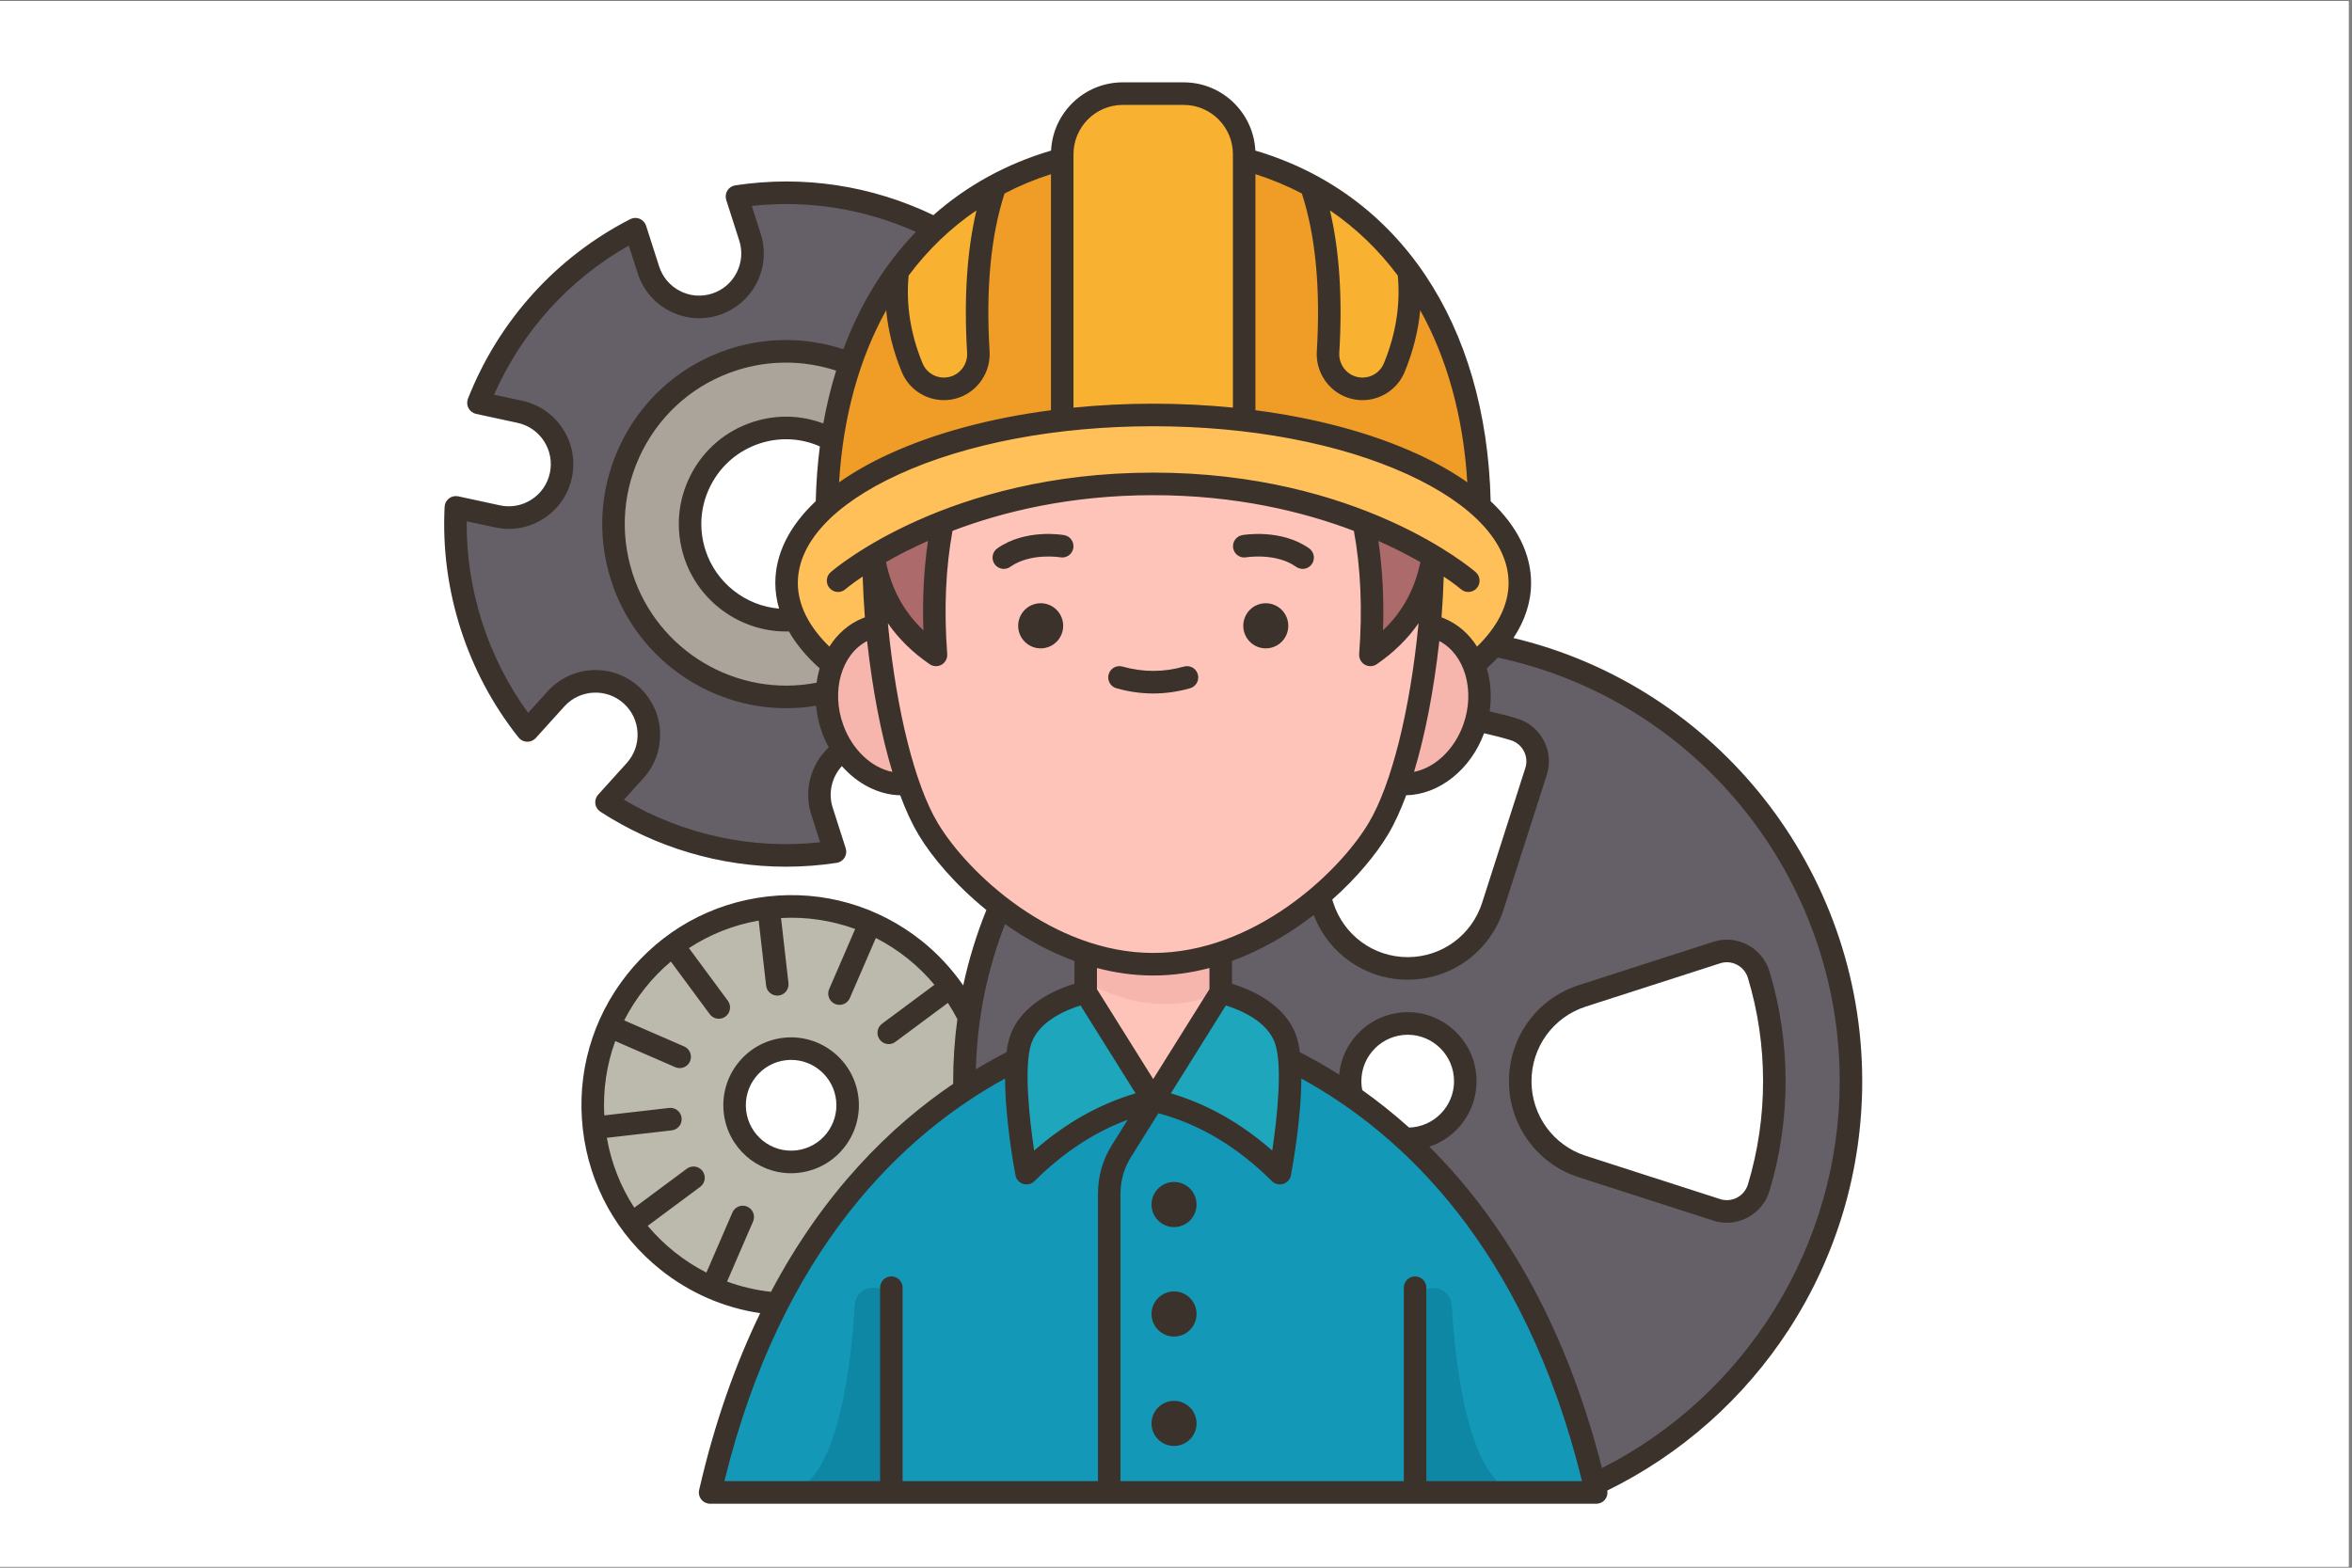 <svg xmlns="http://www.w3.org/2000/svg" xmlns:xlink="http://www.w3.org/1999/xlink" width="450" zoomAndPan="magnify" viewBox="0 0 337.5 225" height="300" preserveAspectRatio="xMidYMid meet" version="1.0"><rect x="0" y="0" width="337.5" height="225" fill="#808080" stroke="none"/><defs><clipPath id="cfa117fe49"><path d="M 0 0.168 L 337 0.168 L 337 224.832 L 0 224.832 Z M 0 0.168 " clip-rule="nonzero"/></clipPath><clipPath id="10739c7f8a"><path d="M 63.355 11.82 L 267.355 11.82 L 267.355 215.82 L 63.355 215.82 Z M 63.355 11.82 " clip-rule="nonzero"/></clipPath></defs><g clip-path="url(#cfa117fe49)"><path fill="#ffffff" d="M 0 0.168 L 337.5 0.168 L 337.5 1155.168 L 0 1155.168 Z M 0 0.168 " fill-opacity="1" fill-rule="nonzero"/><path fill="#ffffff" d="M 0 0.168 L 337.5 0.168 L 337.5 225.168 L 0 225.168 Z M 0 0.168 " fill-opacity="1" fill-rule="nonzero"/><path fill="#ffffff" d="M 0 0.168 L 337.5 0.168 L 337.5 225.168 L 0 225.168 Z M 0 0.168 " fill-opacity="1" fill-rule="nonzero"/></g><path fill="#bcb9ad" d="M 139.047 145.98 C 138.285 144.445 137.402 142.992 136.395 141.641 C 134.91 139.629 133.172 137.832 131.23 136.285 C 125.523 131.746 118.086 129.379 110.281 130.281 C 102.473 131.18 95.762 135.164 91.23 140.883 C 86.695 146.602 84.344 154.055 85.238 161.883 C 86.133 169.715 90.109 176.438 95.812 180.984 C 100.238 184.504 105.711 186.719 111.582 187.113 C 126.379 183.531 135.246 172.277 138.402 156.422 L 138.402 156.418 C 141.449 153.941 141.52 150.41 139.051 145.98 Z M 114.445 166.711 C 109.992 167.223 105.973 164.02 105.461 159.559 C 104.953 155.098 108.148 151.066 112.598 150.559 C 117.047 150.043 121.066 153.246 121.578 157.711 C 122.09 162.172 118.895 166.203 114.445 166.711 Z M 114.445 166.711 " fill-opacity="1" fill-rule="nonzero"/><path fill="#655f68" d="M 121.996 52.199 L 134.238 32.824 C 125.637 28.449 115.715 26.688 105.75 28.199 L 107.613 34.027 C 108.91 38.062 106.695 42.383 102.672 43.68 C 101.895 43.93 101.105 44.051 100.332 44.051 C 97.094 44.051 94.086 41.977 93.043 38.723 L 91.176 32.898 C 80.656 38.277 72.797 47.27 68.648 57.82 L 74.613 59.109 C 78.746 60.004 81.371 64.09 80.48 68.23 C 79.703 71.824 76.535 74.285 73.008 74.285 C 72.469 74.285 71.93 74.227 71.383 74.109 L 65.41 72.82 C 65.129 78.402 65.828 84.129 67.637 89.766 C 69.441 95.406 72.203 100.469 75.68 104.844 L 79.781 100.305 C 82.621 97.164 87.461 96.926 90.594 99.773 C 92.262 101.285 93.109 103.371 93.109 105.461 C 93.109 107.297 92.453 109.141 91.125 110.609 L 87.027 115.141 C 96.527 121.289 108.145 124.008 119.82 122.242 L 117.949 116.418 C 116.871 113.059 118.23 109.5 121.035 107.652 L 118.664 99.312 L 89.234 82.809 C 94.906 66.148 104.32 54.094 121.996 52.199 Z M 121.996 52.199 " fill-opacity="1" fill-rule="nonzero"/><path fill="#aba49a" d="M 121.996 52.199 C 124.328 56.812 123.078 60.328 119.395 63.129 C 116.199 61.371 112.316 60.887 108.574 62.094 C 101.34 64.422 97.363 72.188 99.688 79.441 C 101.707 85.738 107.816 89.578 114.133 88.949 C 120.227 87.324 121.984 89.543 119.484 95.398 C 120.797 97.227 119.922 98.344 118.664 99.312 C 106.16 102.391 93.23 95.289 89.234 82.809 C 85.051 69.766 92.203 55.801 105.211 51.609 C 110.93 49.77 116.828 50.121 121.996 52.199 Z M 121.996 52.199 " fill-opacity="1" fill-rule="nonzero"/><path fill="#655f68" d="M 155.789 136.77 C 153.113 129.57 148.996 126.961 143.492 130.113 C 141.359 135.109 139.848 140.426 139.051 145.98 C 138.617 148.984 138.391 152.051 138.391 155.176 C 138.391 155.594 138.395 156.008 138.402 156.418 C 141.789 158.84 144.32 157.402 145.934 152.066 L 145.938 152.066 L 155.789 142.434 C 157.117 140.816 157.555 139.016 155.789 136.77 Z M 155.789 136.77 " fill-opacity="1" fill-rule="nonzero"/><path fill="#655f68" d="M 214.363 92.613 L 214.359 92.613 C 212.59 91.684 211.621 92.613 211.473 95.398 C 208.922 98.32 207.5 101.402 211.859 103.359 C 213.688 103.707 215.484 104.152 217.242 104.684 C 219.797 105.461 221.23 108.18 220.41 110.73 L 214.219 130.059 C 212.512 135.379 207.574 138.988 201.996 138.988 C 199.207 138.988 196.582 138.086 194.434 136.52 C 192.293 134.949 190.633 132.715 189.781 130.059 L 189.316 128.617 C 182.562 127.098 175.848 126.859 175.168 136.77 C 170.398 138.734 170.68 140.617 175.168 142.434 C 179.781 154.492 185.273 162.848 194.043 157.434 C 193.84 156.715 193.73 155.961 193.73 155.176 C 193.73 150.602 197.434 146.891 201.996 146.891 C 206.562 146.891 210.262 150.602 210.262 155.176 C 210.262 159.754 206.562 163.461 201.996 163.461 C 201.852 163.461 201.703 163.457 201.559 163.449 L 201.547 163.457 C 212.449 173.418 223.027 188.953 228.781 213.031 L 228.785 213.031 C 250.531 202.898 265.605 180.801 265.605 155.176 C 265.605 124.199 243.578 98.383 214.363 92.613 Z M 246.332 173.637 L 227.055 167.43 C 221.742 165.715 218.148 160.766 218.148 155.176 C 218.148 152.379 219.047 149.75 220.609 147.594 C 222.172 145.445 224.402 143.781 227.055 142.93 L 246.332 136.715 C 248.875 135.898 251.594 137.332 252.363 139.898 C 253.82 144.734 254.609 149.863 254.609 155.176 C 254.609 160.492 253.82 165.625 252.363 170.461 C 251.594 173.023 248.875 174.457 246.332 173.637 Z M 246.332 173.637 " fill-opacity="1" fill-rule="nonzero"/><path fill="#ef9d26" d="M 142.809 26.656 L 128.82 38.934 C 125.992 42.789 123.691 47.227 121.996 52.199 C 120.836 55.598 119.961 59.242 119.395 63.129 C 118.953 66.168 118.699 69.352 118.648 72.672 C 126.574 73.023 139.141 70.277 152.426 60.305 C 159.305 49.012 158.492 36.379 152.426 22.832 C 149.023 23.746 145.805 25.023 142.809 26.656 Z M 142.809 26.656 " fill-opacity="1" fill-rule="nonzero"/><path fill="#ef9d26" d="M 202.137 38.934 L 188.148 26.656 C 185.152 25.023 181.934 23.746 178.531 22.832 C 172.242 35.859 171.848 48.383 178.531 60.305 C 190.535 70.133 203.504 72.566 212.309 72.672 C 212.102 58.898 208.398 47.484 202.137 38.934 Z M 202.137 38.934 " fill-opacity="1" fill-rule="nonzero"/><path fill="#1498b7" d="M 228.781 213.031 C 223.027 188.953 212.449 173.418 201.547 163.457 C 199.047 161.168 196.527 159.172 194.043 157.434 C 190.941 155.266 187.898 153.5 185.02 152.066 L 165.48 157.918 L 145.938 152.066 L 145.934 152.066 C 143.52 153.27 140.988 154.707 138.402 156.418 L 138.402 156.422 C 129.195 162.527 119.309 172.133 111.582 187.113 C 107.68 194.684 104.328 203.633 101.898 214.203 L 229.059 214.203 C 228.973 213.809 228.879 213.422 228.781 213.031 Z M 228.781 213.031 " fill-opacity="1" fill-rule="nonzero"/><path fill="#1ea6bc" d="M 185.02 152.066 C 185.566 158.305 183.656 168.371 183.656 168.371 C 178.531 163.289 172.602 159.59 165.48 157.918 C 164.477 149.496 167.941 144.516 175.168 142.434 C 175.168 142.434 182.602 143.945 184.457 149.141 C 184.742 149.934 184.922 150.938 185.02 152.066 Z M 185.02 152.066 " fill-opacity="1" fill-rule="nonzero"/><path fill="#1ea6bc" d="M 155.789 142.434 C 161.645 146.68 164.707 151.898 165.48 157.918 C 158.355 159.59 152.426 163.289 147.301 168.371 C 147.301 168.371 145.395 158.305 145.938 152.066 C 146.035 150.938 146.215 149.934 146.5 149.141 C 148.355 143.945 155.789 142.434 155.789 142.434 Z M 155.789 142.434 " fill-opacity="1" fill-rule="nonzero"/><path fill="#f7b6ad" d="M 211.473 95.398 C 212.492 89.043 210.371 87.195 205.141 89.816 C 196.562 97.145 194.941 105.109 200.66 112.477 L 200.664 112.477 C 205.02 113.004 209.574 109.812 211.465 104.625 C 211.617 104.203 211.75 103.785 211.859 103.359 C 212.59 100.566 212.406 97.75 211.473 95.398 Z M 211.473 95.398 " fill-opacity="1" fill-rule="nonzero"/><path fill="#f7b6ad" d="M 125.816 89.816 C 121.18 87.227 118.461 88.016 119.484 95.398 C 119.008 96.602 118.727 97.926 118.664 99.312 C 118.586 101.035 118.848 102.852 119.492 104.625 C 119.895 105.73 120.418 106.746 121.035 107.652 C 123.316 111.004 126.863 112.891 130.293 112.477 L 130.297 112.477 C 136.008 105.539 133.84 97.633 125.816 89.816 Z M 125.816 89.816 " fill-opacity="1" fill-rule="nonzero"/><path fill="#fec4b9" d="M 195.699 74.98 C 188.234 72.039 178.086 64.641 165.48 64.641 C 152.871 64.641 142.723 72.039 135.258 74.98 L 125.348 79.855 C 119.602 83.652 119.004 87.035 125.816 89.816 C 126.66 98.488 128.227 106.469 130.297 112.477 C 131.172 115.023 132.141 117.219 133.184 118.957 C 135.281 122.465 138.891 126.574 143.492 130.113 C 147.07 132.867 151.254 135.27 155.789 136.77 L 155.789 142.434 L 165.48 157.918 L 175.168 142.434 L 175.168 136.77 C 180.508 135.004 185.359 131.984 189.316 128.617 C 193.035 125.449 195.965 121.977 197.773 118.957 C 198.816 117.219 199.785 115.023 200.66 112.477 C 202.73 106.469 204.297 98.488 205.141 89.816 C 209.594 86.57 209.18 83.238 205.609 79.855 Z M 195.699 74.98 " fill-opacity="1" fill-rule="nonzero"/><path fill="#f9b132" d="M 202.137 38.934 C 202.66 43.543 201.969 48.152 200.07 52.762 C 199.074 55.18 196.352 56.391 193.887 55.535 C 191.879 54.84 190.562 52.945 190.562 50.836 C 190.562 50.73 190.562 50.629 190.57 50.523 C 191.133 41.289 190.414 33.246 188.148 26.656 C 193.617 29.625 198.348 33.758 202.137 38.934 Z M 202.137 38.934 " fill-opacity="1" fill-rule="nonzero"/><path fill="#f9b132" d="M 140.387 50.523 C 140.395 50.629 140.395 50.73 140.395 50.836 C 140.395 52.945 139.078 54.84 137.07 55.535 C 134.605 56.391 131.883 55.18 130.887 52.762 C 128.988 48.152 128.297 43.543 128.82 38.934 C 130.453 36.699 132.266 34.66 134.238 32.824 C 136.832 30.406 139.699 28.344 142.809 26.656 C 140.543 33.246 139.824 41.289 140.387 50.523 Z M 140.387 50.523 " fill-opacity="1" fill-rule="nonzero"/><path fill="#f9b132" d="M 169.859 13.441 L 161.098 13.441 C 156.305 13.441 152.426 17.336 152.426 22.137 L 152.426 60.305 C 161.129 63.547 169.828 63.547 178.531 60.305 L 178.531 22.137 C 178.531 17.336 174.652 13.441 169.859 13.441 Z M 169.859 13.441 " fill-opacity="1" fill-rule="nonzero"/><path fill="#ffc05a" d="M 212.309 72.672 C 205.512 66.605 193.27 62.027 178.531 60.305 C 174.359 59.812 169.984 59.555 165.48 59.555 C 160.973 59.555 156.598 59.812 152.426 60.305 C 137.688 62.027 125.445 66.605 118.648 72.672 C 114.953 75.973 112.867 79.715 112.867 83.68 C 112.867 85.488 113.305 87.254 114.133 88.949 C 115.242 91.234 117.062 93.406 119.484 95.398 C 120.422 93.035 122.113 91.145 124.391 90.227 C 124.867 90.039 125.328 89.914 125.816 89.816 C 125.539 86.633 125.367 83.285 125.348 79.855 C 125.348 79.848 125.344 79.84 125.344 79.828 C 125.344 79.828 125.344 79.828 125.348 79.828 L 125.348 79.824 C 129.375 82.605 132.547 80.195 135.258 74.98 C 142.723 72.039 152.871 69.453 165.48 69.453 C 178.086 69.453 188.234 72.039 195.699 74.98 C 198.871 78.879 202.172 80.59 205.609 79.824 L 205.609 79.828 C 205.613 79.828 205.613 79.828 205.613 79.828 C 205.613 79.84 205.609 79.848 205.609 79.855 C 205.59 83.285 205.418 86.633 205.141 89.816 C 205.629 89.914 206.09 90.039 206.566 90.227 C 208.844 91.145 210.535 93.035 211.473 95.398 C 212.559 94.504 213.527 93.57 214.359 92.613 L 214.363 92.613 C 216.766 89.848 218.09 86.832 218.09 83.68 C 218.09 79.715 216.004 75.973 212.309 72.672 Z M 212.309 72.672 " fill-opacity="1" fill-rule="nonzero"/><path fill="#ad6a6a" d="M 205.609 79.824 L 205.609 79.828 C 205.609 79.84 205.609 79.848 205.609 79.855 C 204.664 85.898 201.633 90.578 196.645 93.992 C 197.148 87.348 196.91 80.98 195.699 74.98 C 199.844 76.617 203.164 78.355 205.609 79.824 Z M 205.609 79.824 " fill-opacity="1" fill-rule="nonzero"/><path fill="#ad6a6a" d="M 135.258 74.98 C 134.047 80.98 133.809 87.348 134.312 93.992 C 129.324 90.578 126.293 85.898 125.348 79.855 C 125.348 79.848 125.348 79.84 125.348 79.828 L 125.348 79.824 C 127.793 78.355 131.113 76.617 135.258 74.98 Z M 135.258 74.98 " fill-opacity="1" fill-rule="nonzero"/><path fill="#0d87a3" d="M 127.902 187.457 L 127.902 214.203 L 112.402 214.203 C 120.43 214.203 122.25 194.41 122.645 187.312 C 122.719 185.91 123.871 184.816 125.27 184.816 C 126.723 184.816 127.902 186 127.902 187.457 Z M 127.902 187.457 " fill-opacity="1" fill-rule="nonzero"/><path fill="#0d87a3" d="M 203.062 187.512 L 203.062 214.262 L 218.562 214.262 C 210.535 214.262 208.715 194.465 208.324 187.371 C 208.246 185.969 207.094 184.875 205.695 184.875 C 204.242 184.875 203.062 186.055 203.062 187.512 Z M 203.062 187.512 " fill-opacity="1" fill-rule="nonzero"/><path fill="#f7b6ad" d="M 175.168 136.77 L 175.168 142.434 C 164.906 146.945 155.789 140.871 155.789 140.871 L 155.789 136.77 C 158.883 137.789 162.137 138.387 165.48 138.387 C 168.82 138.387 172.074 137.789 175.168 136.77 Z M 175.168 136.77 " fill-opacity="1" fill-rule="nonzero"/><path fill="#3a322b" d="M 184.863 89.816 C 184.863 90.246 184.781 90.66 184.617 91.055 C 184.453 91.453 184.219 91.805 183.918 92.105 C 183.613 92.41 183.266 92.645 182.867 92.809 C 182.473 92.973 182.062 93.055 181.633 93.055 C 181.203 93.055 180.793 92.973 180.395 92.809 C 180 92.645 179.652 92.41 179.348 92.105 C 179.047 91.805 178.812 91.453 178.648 91.055 C 178.484 90.66 178.402 90.246 178.402 89.816 C 178.402 89.387 178.484 88.973 178.648 88.578 C 178.812 88.18 179.047 87.832 179.348 87.527 C 179.652 87.223 180 86.988 180.395 86.824 C 180.793 86.66 181.203 86.578 181.633 86.578 C 182.062 86.578 182.473 86.66 182.867 86.824 C 183.266 86.988 183.613 87.223 183.918 87.527 C 184.219 87.832 184.453 88.18 184.617 88.578 C 184.781 88.973 184.863 89.387 184.863 89.816 Z M 184.863 89.816 " fill-opacity="1" fill-rule="nonzero"/><path fill="#3a322b" d="M 178.816 79.988 C 178.859 79.984 183.078 79.289 185.992 81.352 C 186.277 81.551 186.602 81.648 186.922 81.648 C 187.43 81.648 187.93 81.406 188.242 80.961 C 188.758 80.23 188.582 79.219 187.855 78.703 C 183.824 75.859 178.484 76.762 178.262 76.801 C 177.383 76.953 176.801 77.793 176.953 78.672 C 177.105 79.551 177.941 80.141 178.816 79.988 Z M 178.816 79.988 " fill-opacity="1" fill-rule="nonzero"/><path fill="#3a322b" d="M 152.562 89.816 C 152.562 90.246 152.48 90.66 152.316 91.055 C 152.152 91.453 151.918 91.805 151.617 92.105 C 151.312 92.41 150.965 92.645 150.57 92.809 C 150.172 92.973 149.762 93.055 149.332 93.055 C 148.906 93.055 148.492 92.973 148.098 92.809 C 147.703 92.645 147.352 92.41 147.051 92.105 C 146.746 91.805 146.512 91.453 146.348 91.055 C 146.184 90.66 146.102 90.246 146.102 89.816 C 146.102 89.387 146.184 88.973 146.348 88.578 C 146.512 88.18 146.746 87.832 147.051 87.527 C 147.352 87.223 147.703 86.988 148.098 86.824 C 148.492 86.66 148.906 86.578 149.332 86.578 C 149.762 86.578 150.172 86.66 150.57 86.824 C 150.965 86.988 151.312 87.223 151.617 87.527 C 151.918 87.832 152.152 88.18 152.316 88.578 C 152.48 88.973 152.562 89.387 152.562 89.816 Z M 152.562 89.816 " fill-opacity="1" fill-rule="nonzero"/><path fill="#3a322b" d="M 152.703 76.801 C 152.48 76.762 147.141 75.859 143.109 78.703 C 142.383 79.219 142.207 80.23 142.719 80.961 C 143.035 81.406 143.535 81.648 144.043 81.648 C 144.363 81.648 144.688 81.551 144.973 81.352 C 147.879 79.297 152.074 79.977 152.148 79.988 C 153.027 80.141 153.859 79.555 154.016 78.676 C 154.168 77.793 153.582 76.953 152.703 76.801 Z M 152.703 76.801 " fill-opacity="1" fill-rule="nonzero"/><path fill="#3a322b" d="M 170.77 98.781 C 171.625 98.539 172.125 97.645 171.883 96.785 C 171.637 95.922 170.746 95.422 169.887 95.668 C 166.961 96.496 164.008 96.496 161.078 95.668 C 160.219 95.422 159.328 95.922 159.086 96.785 C 158.84 97.645 159.34 98.539 160.199 98.781 C 161.949 99.277 163.727 99.531 165.484 99.531 C 167.238 99.531 169.016 99.277 170.77 98.781 Z M 170.77 98.781 " fill-opacity="1" fill-rule="nonzero"/><path fill="#3a322b" d="M 171.699 172.879 C 171.699 173.309 171.617 173.719 171.453 174.117 C 171.289 174.516 171.055 174.863 170.754 175.168 C 170.449 175.473 170.102 175.707 169.703 175.871 C 169.309 176.035 168.898 176.117 168.469 176.117 C 168.039 176.117 167.629 176.035 167.23 175.871 C 166.836 175.707 166.488 175.473 166.184 175.168 C 165.883 174.863 165.648 174.516 165.484 174.117 C 165.32 173.719 165.238 173.309 165.238 172.879 C 165.238 172.449 165.32 172.035 165.484 171.641 C 165.648 171.242 165.883 170.891 166.184 170.59 C 166.488 170.285 166.836 170.051 167.23 169.887 C 167.629 169.723 168.039 169.641 168.469 169.641 C 168.898 169.641 169.309 169.723 169.703 169.887 C 170.102 170.051 170.449 170.285 170.754 170.59 C 171.055 170.891 171.289 171.242 171.453 171.641 C 171.617 172.035 171.699 172.449 171.699 172.879 Z M 171.699 172.879 " fill-opacity="1" fill-rule="nonzero"/><path fill="#3a322b" d="M 171.699 188.586 C 171.699 189.016 171.617 189.43 171.453 189.824 C 171.289 190.223 171.055 190.57 170.754 190.875 C 170.449 191.18 170.102 191.414 169.703 191.578 C 169.309 191.742 168.898 191.824 168.469 191.824 C 168.039 191.824 167.629 191.742 167.23 191.578 C 166.836 191.414 166.488 191.18 166.184 190.875 C 165.883 190.57 165.648 190.223 165.484 189.824 C 165.32 189.43 165.238 189.016 165.238 188.586 C 165.238 188.156 165.32 187.742 165.484 187.348 C 165.648 186.949 165.883 186.602 166.184 186.297 C 166.488 185.992 166.836 185.758 167.23 185.594 C 167.629 185.43 168.039 185.348 168.469 185.348 C 168.898 185.348 169.309 185.43 169.703 185.594 C 170.102 185.758 170.449 185.992 170.754 186.297 C 171.055 186.602 171.289 186.949 171.453 187.348 C 171.617 187.742 171.699 188.156 171.699 188.586 Z M 171.699 188.586 " fill-opacity="1" fill-rule="nonzero"/><path fill="#3a322b" d="M 171.699 204.293 C 171.699 204.723 171.617 205.137 171.453 205.535 C 171.289 205.93 171.055 206.281 170.754 206.586 C 170.449 206.887 170.102 207.121 169.703 207.285 C 169.309 207.449 168.898 207.531 168.469 207.531 C 168.039 207.531 167.629 207.449 167.23 207.285 C 166.836 207.121 166.488 206.887 166.184 206.586 C 165.883 206.281 165.648 205.93 165.484 205.535 C 165.32 205.137 165.238 204.723 165.238 204.293 C 165.238 203.863 165.32 203.453 165.484 203.055 C 165.648 202.66 165.883 202.309 166.184 202.004 C 166.488 201.703 166.836 201.469 167.23 201.305 C 167.629 201.137 168.039 201.055 168.469 201.055 C 168.898 201.055 169.309 201.137 169.703 201.305 C 170.102 201.469 170.449 201.703 170.754 202.004 C 171.055 202.309 171.289 202.66 171.453 203.055 C 171.617 203.453 171.699 203.863 171.699 204.293 Z M 171.699 204.293 " fill-opacity="1" fill-rule="nonzero"/><g clip-path="url(#10739c7f8a)"><path fill="#3a322b" d="M 217.172 91.57 C 218.836 89.047 219.703 86.383 219.703 83.676 C 219.703 79.496 217.695 75.5 213.902 71.934 C 213.293 46.387 200.738 27.703 180.137 21.613 C 179.863 16.168 175.359 11.82 169.859 11.82 L 161.098 11.82 C 155.598 11.82 151.094 16.168 150.824 21.613 C 144.363 23.523 138.695 26.668 133.938 30.879 C 125.043 26.609 115.242 25.125 105.508 26.602 C 105.039 26.672 104.625 26.945 104.375 27.348 C 104.125 27.75 104.066 28.246 104.211 28.695 L 106.078 34.523 C 106.57 36.062 106.438 37.703 105.699 39.141 C 104.965 40.578 103.711 41.645 102.176 42.137 C 100.641 42.633 99.004 42.5 97.57 41.762 C 96.137 41.02 95.074 39.766 94.578 38.227 L 92.711 32.398 C 92.566 31.949 92.23 31.582 91.797 31.402 C 91.359 31.219 90.863 31.238 90.441 31.453 C 79.816 36.891 71.543 46.043 67.148 57.227 C 66.977 57.668 67.004 58.164 67.227 58.582 C 67.453 59.004 67.848 59.301 68.312 59.402 L 74.273 60.691 C 77.527 61.398 79.605 64.625 78.902 67.887 C 78.562 69.469 77.629 70.82 76.273 71.699 C 74.918 72.574 73.305 72.871 71.727 72.527 L 65.754 71.234 C 65.289 71.137 64.805 71.242 64.43 71.531 C 64.055 71.82 63.824 72.262 63.801 72.734 C 63.5 78.672 64.273 84.566 66.098 90.266 C 67.922 95.957 70.723 101.203 74.414 105.852 C 74.711 106.223 75.156 106.445 75.629 106.461 C 76.094 106.473 76.559 106.281 76.875 105.93 L 80.98 101.391 C 83.215 98.918 87.039 98.73 89.508 100.969 C 90.703 102.055 91.406 103.543 91.484 105.16 C 91.562 106.773 91.012 108.324 89.93 109.52 L 85.832 114.055 C 85.516 114.406 85.367 114.879 85.426 115.352 C 85.488 115.82 85.754 116.242 86.152 116.5 C 94.152 121.68 103.395 124.391 112.77 124.391 C 115.195 124.391 117.637 124.211 120.062 123.84 C 120.527 123.77 120.941 123.496 121.191 123.094 C 121.441 122.691 121.504 122.195 121.355 121.746 L 119.488 115.918 C 118.812 113.809 119.355 111.531 120.805 109.953 C 123.066 112.516 126.09 114.078 129.176 114.141 C 129.988 116.332 130.867 118.234 131.801 119.793 C 133.727 123.016 137.121 127.016 141.543 130.605 C 140.117 134.125 139.008 137.742 138.219 141.43 C 136.547 139.023 134.523 136.844 132.234 135.02 C 125.941 130.008 118.078 127.754 110.098 128.672 C 102.113 129.59 94.965 133.566 89.965 139.875 C 84.969 146.184 82.719 154.066 83.633 162.066 C 84.551 170.07 88.52 177.238 94.809 182.25 C 98.984 185.574 103.879 187.699 109.082 188.469 C 105.582 195.688 102.57 204.078 100.324 213.84 C 100.215 214.32 100.328 214.824 100.637 215.211 C 100.941 215.598 101.406 215.82 101.898 215.82 L 229.059 215.82 C 229.551 215.82 230.016 215.598 230.32 215.211 C 230.609 214.848 230.719 214.383 230.641 213.926 C 241.242 208.723 250.238 200.754 256.703 190.797 C 263.582 180.195 267.219 167.879 267.219 155.176 C 267.223 124.875 246.32 98.527 217.172 91.57 Z M 216.473 83.676 C 216.473 86.793 214.914 89.918 211.945 92.805 C 210.793 90.977 209.172 89.535 207.168 88.727 C 207.062 88.684 206.957 88.648 206.852 88.609 C 207.004 86.633 207.109 84.672 207.168 82.75 C 208.77 83.828 209.609 84.535 209.645 84.566 C 209.949 84.832 210.324 84.961 210.699 84.961 C 211.148 84.961 211.602 84.77 211.918 84.402 C 212.504 83.727 212.43 82.703 211.754 82.117 C 211.082 81.535 194.957 67.832 165.48 67.832 C 136 67.832 119.875 81.535 119.203 82.117 C 118.527 82.703 118.453 83.727 119.039 84.402 C 119.621 85.078 120.641 85.152 121.316 84.566 C 121.352 84.535 122.191 83.82 123.789 82.746 C 123.848 84.664 123.957 86.625 124.105 88.609 C 124 88.648 123.895 88.684 123.789 88.727 C 121.785 89.535 120.164 90.977 119.012 92.805 C 116.043 89.918 114.484 86.793 114.484 83.676 C 114.484 77.906 119.621 72.371 128.949 68.094 C 138.68 63.633 151.652 61.176 165.48 61.176 C 179.305 61.176 192.277 63.633 202.008 68.094 C 211.336 72.371 216.473 77.906 216.473 83.676 Z M 197.793 77.641 C 200.141 78.68 202.152 79.727 203.816 80.676 C 203.016 84.578 201.25 87.812 198.457 90.465 C 198.609 85.938 198.383 81.652 197.793 77.641 Z M 206.535 92.004 C 210.203 93.914 211.738 99.156 209.949 104.07 C 208.648 107.641 205.875 110.195 202.906 110.785 C 204.488 105.562 205.738 99.145 206.535 92.004 Z M 201.781 114.141 C 206.469 114.047 211.02 110.496 212.957 105.238 C 214.242 105.52 215.523 105.852 216.773 106.234 C 217.594 106.48 218.266 107.039 218.664 107.797 C 219.062 108.555 219.137 109.422 218.875 110.234 L 212.68 129.562 C 211.184 134.23 206.891 137.371 202 137.371 C 197.105 137.371 192.812 134.23 191.316 129.562 L 191.172 129.109 C 194.738 125.934 197.496 122.574 199.16 119.793 C 200.094 118.234 200.969 116.332 201.781 114.141 Z M 132.5 90.465 C 129.707 87.809 127.941 84.57 127.141 80.668 C 128.805 79.715 130.816 78.668 133.164 77.629 C 132.574 81.641 132.348 85.934 132.5 90.465 Z M 90.77 82.312 C 88.879 76.418 89.391 70.141 92.211 64.629 C 95.035 59.121 99.828 55.047 105.707 53.152 C 110.355 51.652 115.367 51.68 119.98 53.195 C 119.23 55.621 118.609 58.145 118.141 60.777 C 114.922 59.566 111.422 59.473 108.078 60.551 C 104.172 61.809 100.984 64.52 99.109 68.18 C 97.234 71.844 96.895 76.016 98.148 79.938 C 100.195 86.324 106.211 90.633 112.793 90.633 C 112.93 90.633 113.066 90.625 113.203 90.625 C 114.258 92.469 115.734 94.246 117.613 95.922 C 117.418 96.59 117.27 97.277 117.176 97.984 C 105.805 100.199 94.352 93.492 90.77 82.312 Z M 140.117 30.191 C 138.754 35.98 138.301 42.828 138.777 50.625 C 138.867 52.129 137.949 53.516 136.543 54.004 C 134.875 54.582 133.047 53.766 132.379 52.145 C 130.656 47.957 129.988 43.723 130.383 39.547 C 133.125 35.871 136.391 32.73 140.117 30.191 Z M 127.164 44.52 C 127.445 47.484 128.188 50.445 129.395 53.379 C 130.43 55.891 132.867 57.43 135.449 57.43 C 136.164 57.43 136.887 57.312 137.598 57.066 C 140.367 56.105 142.18 53.375 142 50.43 C 141.453 41.441 142.176 33.828 144.145 27.77 C 146.246 26.672 148.469 25.746 150.809 24.996 L 150.809 58.879 C 142.137 60.008 134.176 62.137 127.605 65.148 C 124.883 66.398 122.477 67.766 120.402 69.227 C 120.98 59.801 123.305 51.449 127.164 44.52 Z M 111.254 83.676 C 111.254 84.914 111.441 86.141 111.793 87.352 C 106.992 86.949 102.738 83.664 101.227 78.945 C 100.23 75.848 100.5 72.551 101.984 69.66 C 103.465 66.77 105.98 64.629 109.066 63.633 C 111.926 62.711 114.934 62.875 117.645 64.07 C 117.32 66.609 117.121 69.234 117.055 71.934 C 113.262 75.5 111.254 79.496 111.254 83.676 Z M 203.352 65.148 C 196.781 62.137 188.82 60.008 180.148 58.879 L 180.148 24.996 C 182.488 25.746 184.711 26.672 186.812 27.77 C 188.781 33.824 189.504 41.441 188.957 50.426 C 188.777 53.375 190.59 56.105 193.359 57.066 C 194.07 57.312 194.793 57.43 195.508 57.43 C 198.09 57.43 200.527 55.891 201.562 53.379 C 202.77 50.445 203.512 47.48 203.793 44.52 C 207.652 51.449 209.977 59.801 210.551 69.223 C 208.48 67.766 206.074 66.398 203.352 65.148 Z M 200.574 39.547 C 200.973 43.723 200.301 47.957 198.578 52.145 C 197.91 53.766 196.082 54.582 194.414 54.004 C 193.008 53.52 192.09 52.129 192.18 50.625 C 192.656 42.832 192.203 35.98 190.84 30.191 C 194.57 32.73 197.832 35.871 200.574 39.547 Z M 161.098 15.059 L 169.859 15.059 C 173.754 15.059 176.918 18.234 176.918 22.137 L 176.918 58.504 C 173.199 58.133 169.371 57.938 165.477 57.938 C 161.586 57.938 157.758 58.137 154.039 58.504 L 154.039 22.137 C 154.039 18.234 157.207 15.059 161.098 15.059 Z M 116.414 116.91 L 117.688 120.887 C 107.91 121.953 98.043 119.812 89.527 114.785 L 92.32 111.695 C 93.984 109.855 94.832 107.48 94.711 105 C 94.59 102.52 93.512 100.238 91.676 98.57 C 87.891 95.133 82.016 95.422 78.586 99.219 L 75.785 102.316 C 72.902 98.359 70.684 93.98 69.172 89.273 C 67.664 84.562 66.922 79.707 66.969 74.812 L 71.043 75.691 C 73.461 76.219 75.941 75.766 78.023 74.418 C 80.102 73.074 81.535 70.996 82.059 68.57 C 83.137 63.562 79.949 58.609 74.953 57.527 L 70.891 56.648 C 74.891 47.586 81.664 40.086 90.23 35.242 L 91.504 39.219 C 92.262 41.582 93.891 43.508 96.094 44.641 C 98.297 45.773 100.809 45.98 103.164 45.223 C 105.523 44.461 107.441 42.828 108.574 40.617 C 109.703 38.41 109.91 35.895 109.152 33.531 L 107.879 29.555 C 115.938 28.672 123.996 29.953 131.426 33.281 C 126.965 37.91 123.453 43.586 121.016 50.129 C 115.75 48.391 110.023 48.355 104.719 50.066 C 98.016 52.227 92.555 56.875 89.34 63.152 C 86.125 69.43 85.539 76.586 87.691 83.305 C 91.254 94.41 101.625 101.645 112.816 101.645 C 114.234 101.645 115.668 101.523 117.102 101.285 C 117.219 102.578 117.504 103.891 117.977 105.184 C 118.242 105.91 118.562 106.605 118.922 107.266 C 116.332 109.684 115.305 113.449 116.414 116.91 Z M 121.012 104.07 C 119.219 99.156 120.754 93.914 124.422 92.004 C 125.215 99.141 126.469 105.562 128.051 110.785 C 125.082 110.199 122.309 107.637 121.012 104.07 Z M 134.566 118.125 C 131.297 112.664 128.629 102.023 127.426 89.68 C 127.418 89.602 127.414 89.527 127.406 89.449 C 128.961 91.691 130.957 93.656 133.402 95.328 C 133.676 95.516 133.992 95.609 134.312 95.609 C 134.59 95.609 134.871 95.539 135.121 95.395 C 135.656 95.082 135.969 94.488 135.922 93.867 C 135.438 87.469 135.699 81.531 136.68 76.188 C 143.91 73.438 153.578 71.07 165.48 71.07 C 177.359 71.07 187.039 73.441 194.277 76.195 C 195.258 81.539 195.52 87.473 195.035 93.867 C 194.988 94.488 195.301 95.082 195.836 95.395 C 196.086 95.539 196.367 95.609 196.645 95.609 C 196.965 95.609 197.281 95.516 197.555 95.328 C 200 93.656 201.996 91.691 203.551 89.449 C 203.543 89.52 203.539 89.59 203.535 89.66 C 202.328 102.02 199.656 112.664 196.391 118.125 C 192.074 125.336 179.867 136.77 165.477 136.77 C 151.086 136.77 138.883 125.336 134.566 118.125 Z M 175.902 144.309 C 177.824 144.898 181.793 146.48 182.941 149.688 C 184.066 152.832 183.285 160.344 182.562 165.137 C 178.074 161.199 173.277 158.488 168.012 156.918 Z M 173.551 141.969 L 165.48 154.871 L 157.406 141.969 L 157.406 138.934 C 160 139.613 162.699 140.008 165.48 140.008 C 168.258 140.008 170.961 139.613 173.551 138.934 Z M 155.055 144.309 L 162.945 156.918 C 157.68 158.488 152.887 161.199 148.395 165.137 C 147.672 160.344 146.891 152.832 148.016 149.688 C 149.164 146.48 153.137 144.898 155.055 144.309 Z M 154.176 137.922 L 154.176 141.191 C 151.746 141.926 146.625 143.988 144.977 148.594 C 144.727 149.289 144.551 150.113 144.43 151.016 C 142.996 151.754 141.527 152.57 140.031 153.473 C 140.219 146.277 141.629 139.281 144.215 132.629 C 147.203 134.738 150.559 136.598 154.176 137.922 Z M 104.328 183.934 L 108.062 175.309 C 108.418 174.488 108.043 173.535 107.223 173.18 C 106.406 172.824 105.453 173.199 105.098 174.02 L 101.367 182.645 C 99.77 181.828 98.246 180.852 96.82 179.715 C 95.387 178.574 94.094 177.309 92.941 175.938 L 100.477 170.34 C 101.195 169.809 101.344 168.793 100.812 168.074 C 100.281 167.355 99.27 167.207 98.555 167.738 L 91.02 173.336 C 89.055 170.32 87.711 166.922 87.078 163.301 L 96.387 162.234 C 97.273 162.133 97.91 161.328 97.809 160.441 C 97.707 159.551 96.906 158.914 96.02 159.016 L 86.711 160.086 C 86.508 156.414 87.051 152.801 88.285 149.418 L 96.887 153.16 C 97.098 153.254 97.316 153.297 97.531 153.297 C 98.152 153.297 98.75 152.934 99.012 152.32 C 99.367 151.5 98.992 150.547 98.176 150.191 L 89.57 146.449 C 90.383 144.852 91.359 143.324 92.496 141.891 C 93.633 140.453 94.895 139.156 96.262 138.004 L 101.848 145.559 C 102.164 145.984 102.652 146.211 103.145 146.211 C 103.48 146.211 103.816 146.109 104.105 145.895 C 104.824 145.363 104.973 144.348 104.441 143.629 L 98.859 136.074 C 101.867 134.105 105.254 132.758 108.867 132.125 L 109.934 141.457 C 110.027 142.281 110.727 142.891 111.535 142.891 C 111.598 142.891 111.66 142.887 111.723 142.883 C 112.605 142.781 113.242 141.977 113.141 141.09 L 112.074 131.758 C 115.738 131.555 119.34 132.098 122.715 133.332 L 118.98 141.961 C 118.625 142.777 119 143.734 119.82 144.09 C 120.027 144.18 120.246 144.223 120.461 144.223 C 121.086 144.223 121.68 143.859 121.945 143.25 L 125.68 134.621 C 127.27 135.438 128.793 136.414 130.223 137.555 C 131.637 138.68 132.93 139.957 134.09 141.34 L 126.566 146.93 C 125.852 147.461 125.699 148.477 126.23 149.195 C 126.547 149.621 127.035 149.852 127.527 149.852 C 127.863 149.852 128.199 149.746 128.488 149.531 L 136.02 143.938 C 136.512 144.695 136.965 145.477 137.379 146.277 C 136.98 149.207 136.777 152.176 136.777 155.176 C 136.777 155.305 136.781 155.43 136.781 155.555 C 127.789 161.652 118.23 171.023 110.633 185.406 C 108.465 185.172 106.352 184.676 104.328 183.934 Z M 144.223 154.793 C 144.242 160.68 145.516 167.621 145.715 168.676 C 145.824 169.262 146.25 169.738 146.82 169.918 C 146.98 169.965 147.141 169.992 147.301 169.992 C 147.719 169.992 148.129 169.828 148.438 169.523 C 152.59 165.402 157.004 162.5 161.824 160.711 L 159.547 164.348 C 158.242 166.43 157.555 168.832 157.555 171.289 L 157.555 212.582 L 129.52 212.582 L 129.52 184.816 C 129.52 183.922 128.793 183.195 127.902 183.195 C 127.012 183.195 126.289 183.922 126.289 184.816 L 126.289 212.582 L 103.945 212.582 C 112.195 178.98 129.855 162.672 144.223 154.793 Z M 204.668 212.582 L 204.668 184.816 C 204.668 183.922 203.945 183.195 203.055 183.195 C 202.164 183.195 201.441 183.922 201.441 184.816 L 201.441 212.582 L 160.785 212.582 L 160.785 171.289 C 160.785 169.441 161.305 167.637 162.285 166.07 L 166.223 159.773 C 172.203 161.391 177.543 164.586 182.52 169.523 C 182.945 169.945 183.566 170.094 184.137 169.918 C 184.707 169.738 185.133 169.262 185.242 168.676 C 185.441 167.621 186.715 160.68 186.734 154.793 C 201.102 162.672 218.762 178.98 227.012 212.582 Z M 195.348 155.176 C 195.348 151.5 198.332 148.512 202 148.512 C 205.664 148.512 208.648 151.5 208.648 155.176 C 208.648 158.785 205.773 161.727 202.199 161.832 C 199.957 159.82 197.699 158.035 195.473 156.453 C 195.391 156.035 195.348 155.609 195.348 155.176 Z M 229.871 210.703 C 224.363 189.051 215 174.434 205.102 164.578 C 209.035 163.27 211.879 159.551 211.879 155.176 C 211.879 149.715 207.445 145.273 202 145.273 C 196.867 145.273 192.637 149.215 192.164 154.238 C 190.242 153.023 188.352 151.953 186.527 151.016 C 186.406 150.113 186.23 149.289 185.98 148.594 C 184.332 143.988 179.211 141.926 176.781 141.191 L 176.781 137.922 C 181.133 136.328 185.105 133.965 188.516 131.324 C 190.652 136.91 195.969 140.609 202 140.609 C 208.301 140.609 213.828 136.566 215.754 130.551 L 221.949 111.227 C 222.477 109.578 222.328 107.824 221.523 106.293 C 220.723 104.758 219.367 103.637 217.707 103.133 C 216.41 102.738 215.086 102.395 213.758 102.102 C 214.066 99.957 213.91 97.84 213.344 95.922 C 213.91 95.418 214.438 94.906 214.93 94.383 C 243.41 100.441 263.992 125.859 263.992 155.176 C 263.992 178.609 250.66 200.188 229.871 210.703 Z M 229.871 210.703 " fill-opacity="1" fill-rule="nonzero"/></g><path fill="#3a322b" d="M 253.91 139.426 C 253.41 137.766 252.289 136.406 250.758 135.602 C 249.23 134.797 247.484 134.645 245.84 135.176 L 226.559 141.387 C 220.562 143.316 216.531 148.859 216.531 155.176 C 216.531 161.496 220.559 167.035 226.559 168.969 L 245.84 175.18 C 246.484 175.387 247.145 175.488 247.801 175.488 C 248.816 175.488 249.828 175.242 250.758 174.754 C 252.289 173.945 253.41 172.59 253.91 170.926 C 255.445 165.84 256.223 160.539 256.223 155.176 C 256.223 149.812 255.445 144.516 253.91 139.426 Z M 250.82 169.992 C 250.57 170.812 250.016 171.488 249.258 171.887 C 248.504 172.281 247.641 172.359 246.828 172.098 L 227.551 165.887 C 222.891 164.387 219.762 160.082 219.762 155.176 C 219.762 150.273 222.891 145.969 227.551 144.469 L 246.828 138.258 C 247.641 137.996 248.504 138.07 249.258 138.469 C 250.016 138.867 250.57 139.539 250.82 140.363 C 252.262 145.148 252.992 150.133 252.992 155.176 C 252.992 160.223 252.262 165.207 250.82 169.992 Z M 250.82 169.992 " fill-opacity="1" fill-rule="nonzero"/><path fill="#3a322b" d="M 123.184 157.523 C 122.57 152.184 117.742 148.34 112.414 148.949 C 109.832 149.246 107.52 150.531 105.906 152.57 C 104.289 154.609 103.562 157.156 103.859 159.746 C 104.426 164.711 108.645 168.387 113.516 168.387 C 113.883 168.387 114.254 168.363 114.629 168.32 C 119.957 167.711 123.793 162.867 123.184 157.523 Z M 114.262 165.105 C 110.699 165.516 107.477 162.941 107.066 159.375 C 106.871 157.648 107.355 155.945 108.434 154.586 C 109.516 153.223 111.059 152.363 112.781 152.164 C 113.031 152.137 113.281 152.121 113.527 152.121 C 116.781 152.121 119.594 154.578 119.977 157.895 C 120.383 161.461 117.82 164.695 114.262 165.105 Z M 114.262 165.105 " fill-opacity="1" fill-rule="nonzero"/></svg>